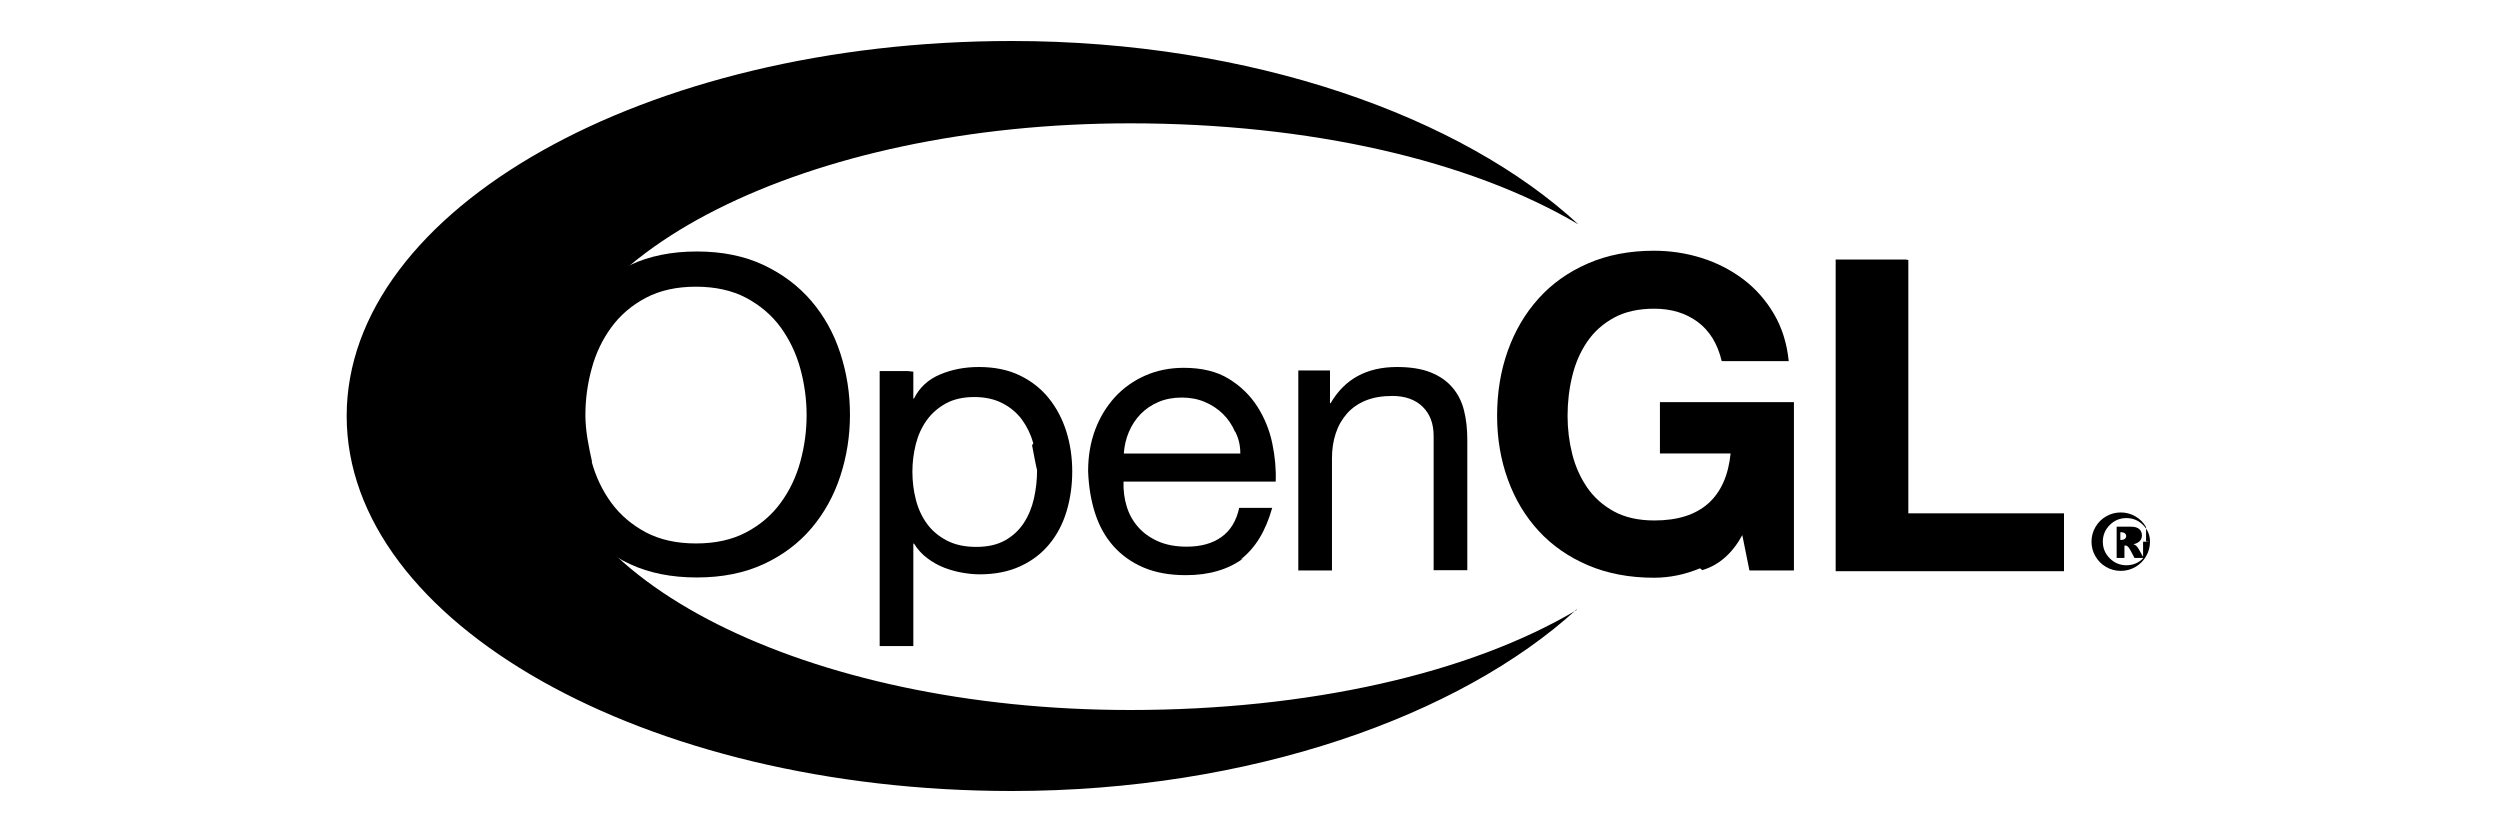 <?xml version="1.0" encoding="UTF-8" standalone="no"?>
<!DOCTYPE svg PUBLIC "-//W3C//DTD SVG 1.1//EN" "http://www.w3.org/Graphics/SVG/1.1/DTD/svg11.dtd">
<svg width="100%" height="100%" viewBox="0 0 1500 500" version="1.1" xmlns="http://www.w3.org/2000/svg" xmlns:xlink="http://www.w3.org/1999/xlink" xml:space="preserve" xmlns:serif="http://www.serif.com/" style="fill-rule:evenodd;clip-rule:evenodd;stroke-linejoin:round;stroke-miterlimit:2;">
    <g id="OpenGL" transform="matrix(1,0,0,1,150,0)">
        <g>
            <path d="M182,212C185.85,200.2 191.63,189.8 199.3,180.7C207,171.63 216.6,164.4 228.1,159C239.6,153.6 252.9,150.89 268.1,150.89C283.3,150.89 296.7,153.6 308.1,159C319.6,164.4 329.1,171.6 336.9,180.7C344.6,189.77 350.4,200.2 354.2,212C358.05,223.8 359.98,236 359.98,248.8C359.98,261.6 358.05,273.8 354.2,285.6C350.35,297.4 344.57,307.8 336.9,316.9C329.2,325.97 319.6,333.2 308.1,338.5C296.6,343.81 283.3,346.48 268.1,346.48C252.9,346.48 239.5,343.82 228.1,338.5C216.6,333.18 207.1,326 199.3,316.9C191.6,307.83 185.8,297.4 182,285.6C178.15,273.8 176.22,261.6 176.22,248.8C176.22,236 178.22,223.8 182.22,211.8L182,212ZM205,277C207.51,286.17 211.46,294.4 216.8,301.7C222.18,309.03 229.1,314.9 237.5,319.4C245.93,323.85 256,326.07 267.6,326.07C279.3,326.07 289.3,323.85 297.7,319.4C306.13,314.95 313,309.1 318.4,301.7C323.78,294.37 327.72,286.1 330.2,277C332.71,267.83 333.97,258.5 333.97,249.1C333.97,239.7 332.71,230.4 330.2,221.2C327.69,212.03 323.74,203.8 318.4,196.4C313.02,189.07 306.1,183.2 297.7,178.7C289.27,174.25 279.2,172.02 267.6,172.02C255.9,172.02 245.9,174.25 237.5,178.7C229.07,183.15 222.2,189 216.8,196.4C211.42,203.73 207.47,212 205,221.2C202.49,230.37 201.24,239.6 201.24,249.1C201.24,258.6 203.24,268.1 205.24,277.1L205,277Z" style="fill-rule:nonzero;"/>
            <path d="M398,223L398,239.1L398.4,239.1C401.7,232.49 406.88,227.7 414,224.7C421.07,221.7 428.8,220.2 437.3,220.2C446.72,220.2 454.9,221.89 461.9,225.27C468.89,228.65 474.7,233.21 479.3,238.97C483.93,244.73 487.42,251.37 489.8,258.87C492.15,266.39 493.34,274.37 493.34,282.87C493.34,291.31 492.2,299.27 489.92,306.87C487.64,314.39 484.19,320.97 479.52,326.57C474.89,332.17 469.12,336.57 462.12,339.77C455.13,342.99 447.02,344.6 437.72,344.6C434.73,344.6 431.39,344.29 427.72,343.68C424.03,343.06 420.38,342.07 416.72,340.68C413.11,339.3 409.69,337.41 406.52,335.03C403.3,332.65 400.59,329.7 398.4,326.15L398,326.15L398,387.65L377.8,387.65L377.8,222.65L394.8,222.65L398,223ZM470,266C468.51,260.71 466.24,256 463.19,251.8C460.13,247.66 456.21,244.36 451.39,241.9C446.6,239.44 440.99,238.22 434.59,238.22C427.85,238.22 422.09,239.53 417.39,242.14C412.69,244.75 408.85,248.16 405.89,252.34C402.91,256.56 400.76,261.36 399.43,266.74C398.1,272.11 397.44,277.54 397.44,283.04C397.44,288.87 398.14,294.54 399.55,299.94C400.96,305.39 403.19,310.14 406.25,314.34C409.3,318.48 413.26,321.82 418.15,324.34C423.01,326.87 428.85,328.14 435.75,328.14C442.64,328.14 448.35,326.84 453.05,324.23C457.67,321.62 461.4,318.17 464.25,313.83C467.07,309.54 469.1,304.63 470.36,299.13C471.61,293.6 472.24,287.93 472.24,282.13C471.24,278.13 470.24,272.13 469.24,267.13L470,266Z" style="fill-rule:nonzero;"/>
            <path d="M596,335C586.87,341.75 575.4,345.1 561.5,345.1C551.74,345.1 543.3,343.57 536.1,340.5C528.94,337.43 522.9,333.13 518,327.6C513.12,322.07 509.46,315.5 507,307.8C504.56,300.13 503.19,291.8 502.87,282.7C502.87,273.65 504.28,265.4 507.12,257.8C509.95,250.28 513.93,243.8 519.02,238.2C524.14,232.67 530.22,228.38 537.22,225.3C544.23,222.23 551.92,220.69 560.22,220.69C571.12,220.69 580.12,222.89 587.22,227.26C594.39,231.65 600.12,237.22 604.42,243.96C608.75,250.73 611.75,258.16 613.4,266.16C615.05,274.16 615.72,281.76 615.41,288.96L524.11,288.96C523.95,294.17 524.58,299.16 525.99,303.76C527.4,308.43 529.68,312.57 532.82,316.16C535.96,319.76 539.97,322.63 544.82,324.78C549.69,326.93 555.42,328 562.02,328C570.5,328 577.42,326.08 582.82,322.24C588.24,318.4 591.81,312.56 593.52,304.74L613.32,304.74C609.32,318.74 603.32,328.74 594.32,335.74L596,335ZM591,259C589.2,254.87 586.77,251.3 583.71,248.3C580.65,245.32 577.04,242.94 572.91,241.18C568.75,239.42 564.16,238.53 559.11,238.53C553.93,238.53 549.26,239.41 545.11,241.18C540.95,242.94 537.38,245.36 534.41,248.41C531.43,251.48 529.08,255.04 527.35,259.11C525.62,263.17 524.6,267.5 524.29,272.11L594.19,272.11C594.19,267.11 593.19,263.11 591.19,259.11L591,259Z" style="fill-rule:nonzero;"/>
            <path d="M648,223L648,241.9L648.38,241.9C656.75,227.5 669.98,220.2 688.18,220.2C696.23,220.2 702.98,221.28 708.38,223.43C713.75,225.58 718.09,228.58 721.38,232.42C724.7,236.26 727.03,240.83 728.37,246.12C729.71,251.42 730.38,257.32 730.38,263.72L730.38,342.12L710.18,342.12L710.18,261.52C710.18,254.15 707.97,248.32 703.56,244.02C699.14,239.72 693.06,237.57 685.36,237.57C679.21,237.57 673.86,238.5 669.36,240.34C664.87,242.18 661.12,244.79 658.16,248.17C655.17,251.55 652.92,255.5 651.43,260.07C649.93,264.6 649.18,269.56 649.18,274.97L649.18,342.27L628.98,342.27L628.98,222.27L647.98,222.27L648,223Z" style="fill-rule:nonzero;"/>
            <path d="M870,341C860.88,344.76 851.7,346.64 842.4,346.64C827.7,346.64 814.5,344.14 802.8,339.16C791.1,334.17 781.2,327.26 773.2,318.56C765.15,309.81 759,299.56 754.7,287.66C750.41,275.86 748.26,263.06 748.26,249.46C748.26,235.46 750.4,222.46 754.68,210.46C758.96,198.46 765.08,188.06 773.18,179.06C781.21,170.13 791.08,163.16 802.78,158.06C814.48,152.98 827.68,150.44 842.38,150.44C852.21,150.44 861.78,151.89 870.98,154.78C880.19,157.68 888.48,161.93 895.98,167.58C903.4,173.19 909.48,180.08 914.38,188.38C919.21,196.61 922.17,206.08 923.24,216.68L883.04,216.68C880.53,206.18 875.7,198.38 868.54,193.08C861.38,187.84 852.74,185.22 842.54,185.22C833.06,185.22 825.04,187.01 818.44,190.6C811.82,194.19 806.44,199.01 802.34,205C798.22,211.04 795.23,217.9 793.36,225.6C791.48,233.3 790.54,241.3 790.54,249.5C790.54,257.38 791.48,265 793.36,272.5C795.24,279.94 798.24,286.6 802.36,292.6C806.48,298.55 811.85,303.3 818.46,306.9C825.08,310.49 833.16,312.28 842.66,312.28C856.66,312.28 867.36,308.84 875.06,301.98C882.67,295.1 887.06,285.08 888.36,272.08L845.96,272.08L845.96,241.28L926.36,241.28L926.36,342.28L899.66,342.28L895.38,321.08C889.38,332.08 881.38,339.08 871.38,342.08L870,341Z" style="fill-rule:nonzero;"/>
            <path d="M995,156L995,308L1088.4,308L1088.4,342.7L951.4,342.7L951.4,155.7L993.4,155.7L995,156Z" style="fill-rule:nonzero;"/>
            <path d="M796,366C731.7,404.2 635,426 528,426C334,426 178,347.2 178,250C178,152.8 334,74 528,74C636,74 732,96.2 797,134.6C727,69.9 601,24.6 457,24.6C237,24.6 58,125.6 58,249.6C58,373.6 237,474.6 457,474.6C600,474.6 726,429.6 796,365.6L796,366Z" style="fill-rule:nonzero;"/>
        </g>
        <path d="M1140,325C1140,328.14 1139.21,331.07 1137.64,333.78C1136.07,336.49 1133.93,338.63 1131.22,340.19C1128.51,341.75 1125.58,342.53 1122.44,342.53C1119.31,342.53 1116.4,341.75 1113.68,340.19C1110.97,338.63 1108.83,336.49 1107.26,333.78C1105.69,331.07 1104.9,328.14 1104.9,325C1104.9,321.87 1105.68,318.95 1107.26,316.23C1108.83,313.51 1110.97,311.37 1113.68,309.81C1116.39,308.25 1119.31,307.47 1122.44,307.47C1125.58,307.47 1128.51,308.25 1131.22,309.81C1133.93,311.37 1136.07,313.51 1137.64,316.23L1137.64,325.23L1140,325ZM1140,325C1140,321.09 1138.62,317.76 1135.85,315C1133.08,312.23 1129.75,310.85 1125.85,310.85C1121.94,310.85 1118.61,312.23 1115.85,315C1113.09,317.77 1111.7,321.1 1111.7,325C1111.7,328.9 1113.08,332.24 1115.85,335C1118.62,337.76 1121.95,339.15 1125.85,339.15C1129.76,339.15 1133.09,337.77 1135.85,335L1135.85,325L1140,325ZM1120,316L1128.39,316C1130.76,316 1132.48,316.48 1133.55,317.44C1134.61,318.4 1135.15,319.68 1135.15,321.29C1135.15,322.55 1134.74,323.63 1133.93,324.55C1133.12,325.47 1131.84,326.14 1130.09,326.55C1130.81,326.83 1131.34,327.12 1131.68,327.42C1132.15,327.85 1132.65,328.49 1133.17,329.33C1133.2,329.39 1134.21,331.2 1136.2,334.75L1130.68,334.75C1128.89,331.18 1127.68,329.05 1127.07,328.35C1126.46,327.65 1125.84,327.3 1125.23,327.3C1125.09,327.3 1124.9,327.32 1124.66,327.37L1124.66,334.75L1119.99,334.75L1119.99,316.75L1120,316ZM1120,324L1122.02,324C1123.37,324 1124.32,323.78 1124.87,323.35C1125.42,322.91 1125.7,322.35 1125.7,321.66C1125.7,320.97 1125.44,320.41 1124.91,319.97C1124.38,319.53 1123.48,319.32 1122.21,319.32L1122.21,325.32L1120,324Z" style="fill-rule:nonzero;"/>
    </g>
</svg>
